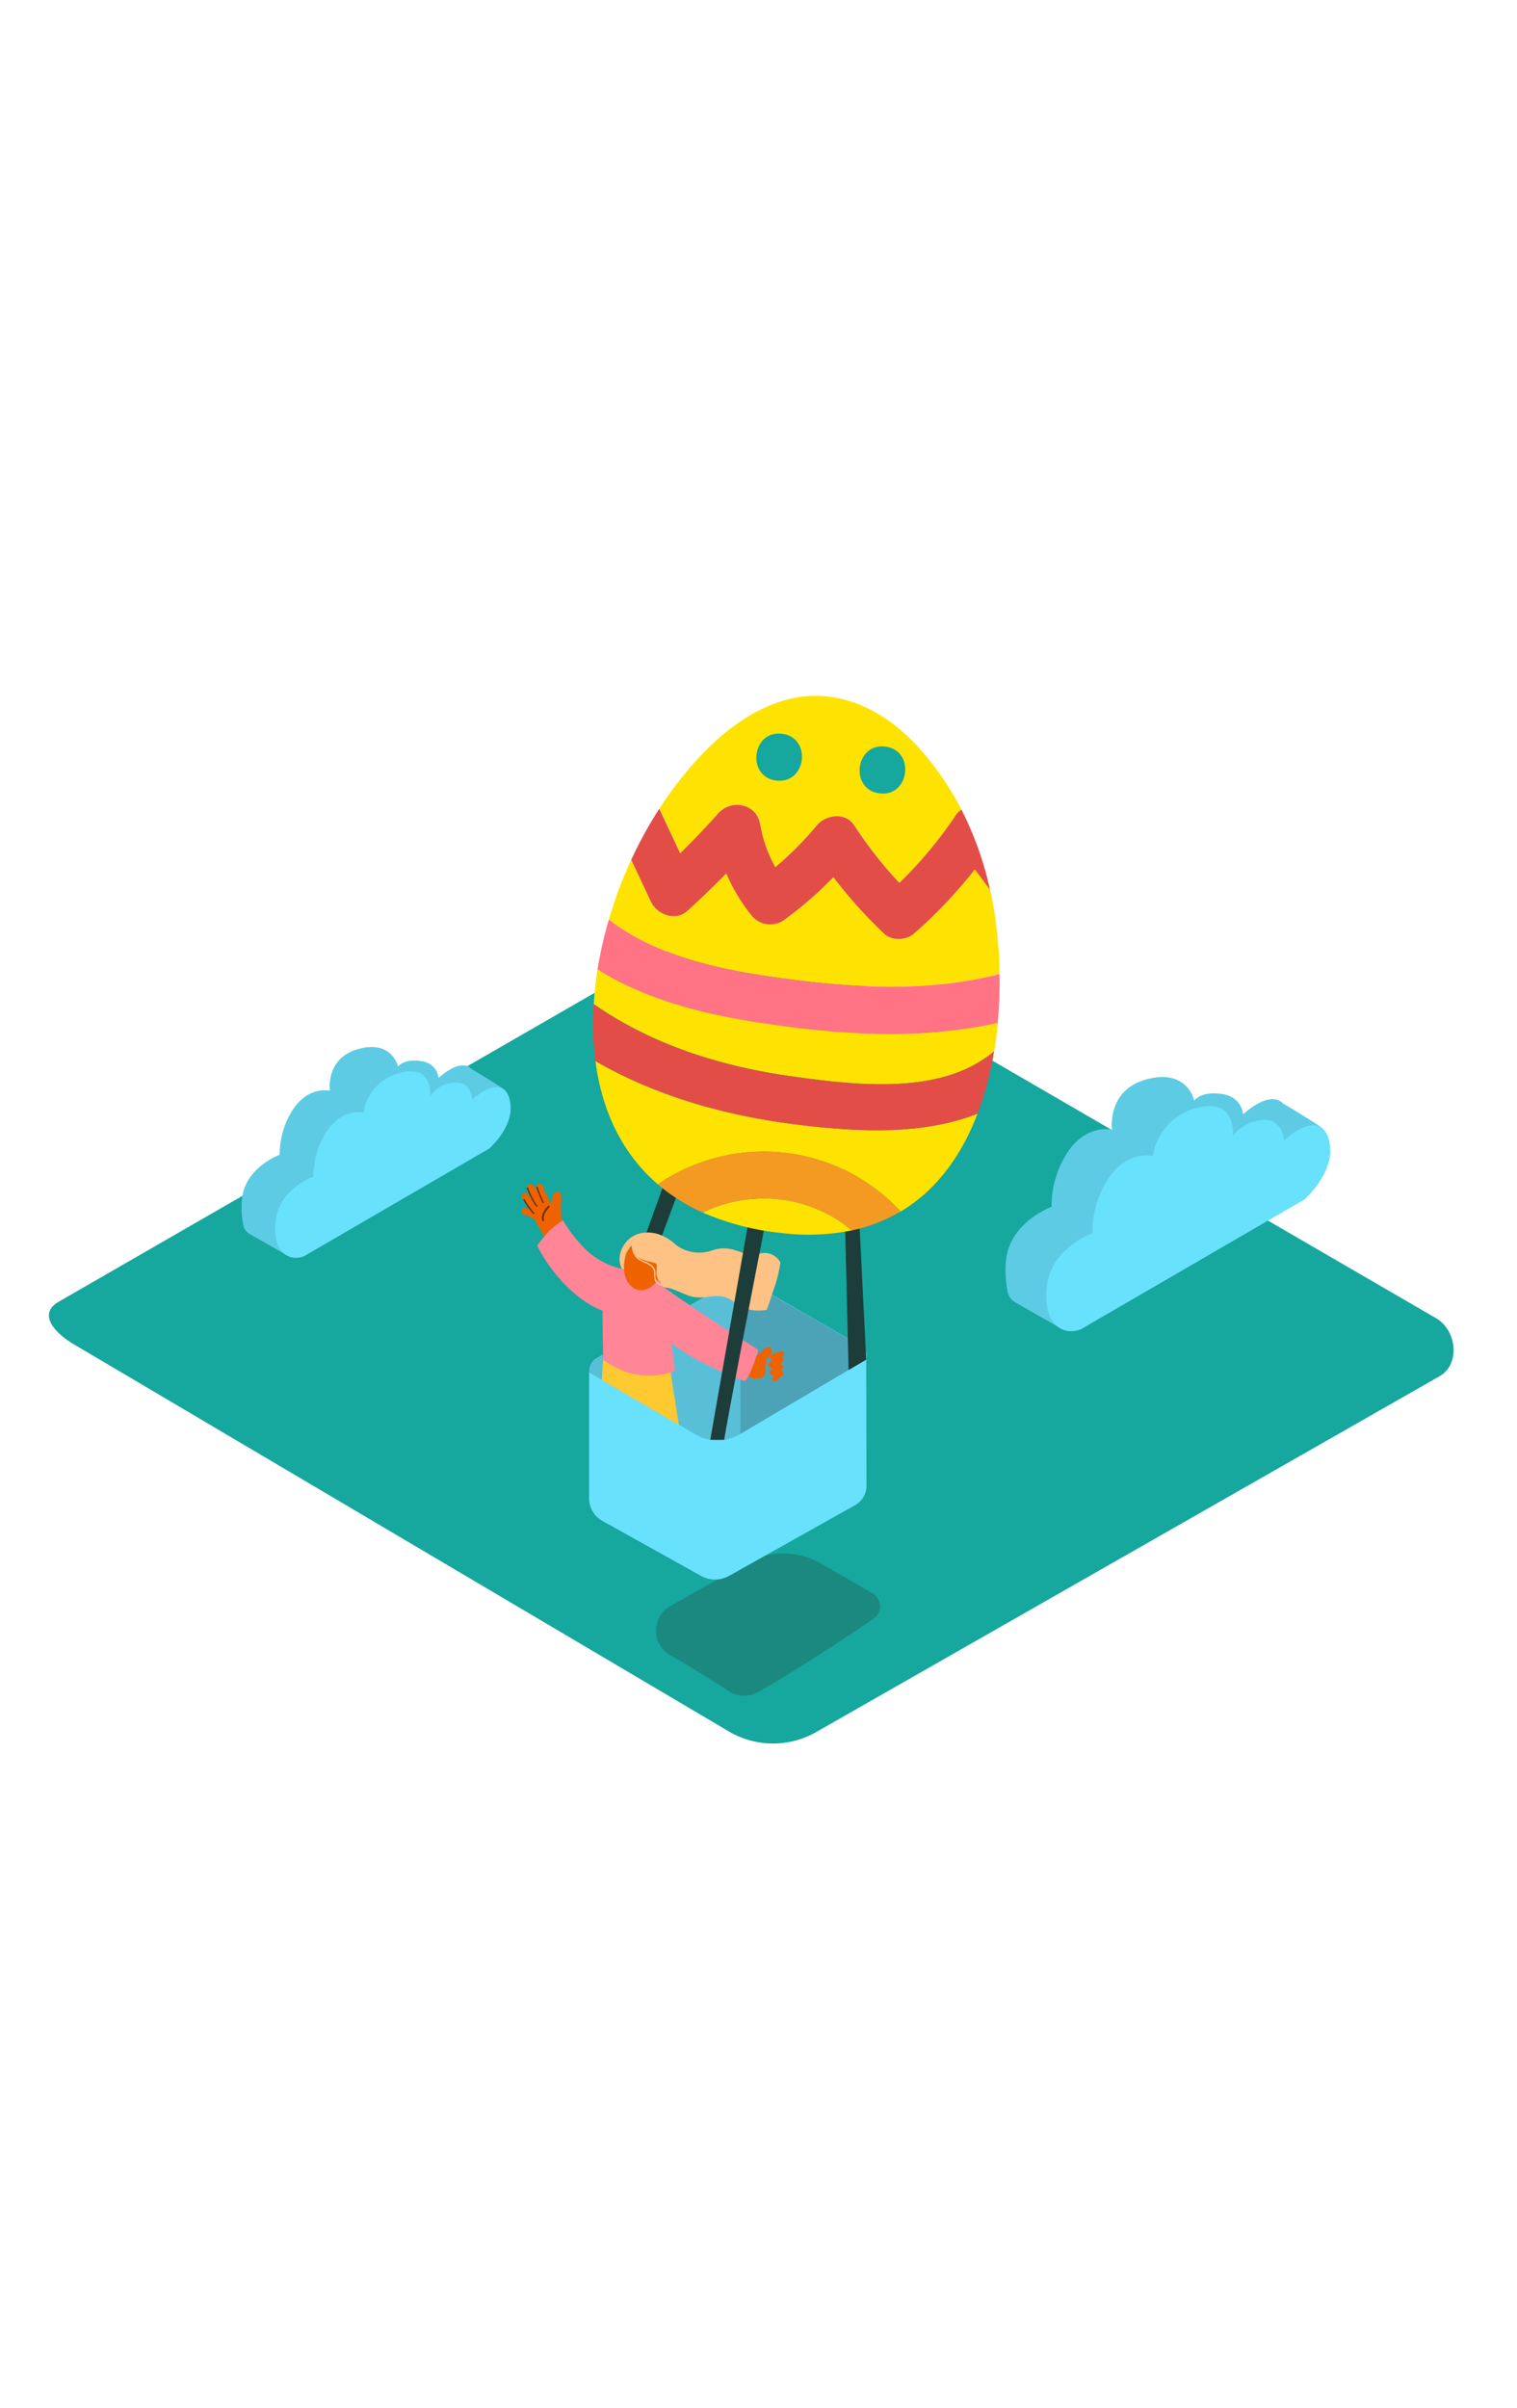 <svg id="Layer_2" data-name="Layer 2" xmlns="http://www.w3.org/2000/svg" viewBox="0 0 400 300" data-imageid="easter-balloon-isometric" imageName="Easter balloon" class="illustrations_image" style="width: 189px;"><title>PP</title><path d="M192.6,289.29,20.1,187.34c-5.49-3.08-10.2-8.15-4.85-11.46L188.37,76.1c2.6-1.61,6.54-2.66,9.18-1.13L378.63,180.07c5.49,3.19,6.48,12.1,1,15.29L215.34,289.13A22.94,22.94,0,0,1,192.6,289.29Z" fill="#16a79e"/><path d="M199.92,278.64c10.39-6,20.47-12.54,30.38-19.3a4,4,0,0,0-.25-6.74l-13.59-7.81a20,20,0,0,0-19.82-.06L176.77,256a7.44,7.44,0,0,0-.05,12.93c5.26,3,10.41,6.25,15.53,9.52A7.41,7.41,0,0,0,199.92,278.64Z" fill="#1e7c73" opacity="0.69"/><path d="M159.58,187.65l20.21-56,4.78-.24L163.9,186.86Z" fill="#1d3d3a"/><path d="M157.3,190.6l32.49-18.41a11,11,0,0,1,10.92,0L227,187.35a3.14,3.14,0,0,1,.48,5.1l-40.09,34.44-30.89-30.32A3.77,3.77,0,0,1,157.3,190.6Z" fill="#68e1fd" class="target-color"/><path d="M157.3,190.6l32.49-18.41a11,11,0,0,1,10.92,0L227,187.35a3.14,3.14,0,0,1,.48,5.1l-40.09,34.44-30.89-30.32A3.77,3.77,0,0,1,157.3,190.6Z" opacity="0.15"/><path d="M226.83,187.37l-26.31-15.12a11,11,0,0,0-5.28-1.45V220l32.07-27.54A3.14,3.14,0,0,0,226.83,187.37Z" opacity="0.15"/><path d="M228.4,191,195.06,210.7a11.6,11.6,0,0,1-11.73,0l-28-16.3v33.18a6.81,6.81,0,0,0,3.49,5.94l26,14.5a7.6,7.6,0,0,0,7.43,0l33.22-18.63a5.86,5.86,0,0,0,3-5.11Z" fill="#68e1fd" class="target-color"/><path d="M158.7,196.41,179,208.23l-2.72-17.33-16.72-3.24A73.28,73.28,0,0,0,158.7,196.41Z" fill="#ffc931"/><path d="M202.16,177.9c.62-1.66,1.18-3.35,1.73-5.06a34.7,34.7,0,0,0,1.88-7.46A4.75,4.75,0,0,0,202.6,163c-1.42-.34-2.86.26-4.3.24-1.87,0-3.35-.77-5.09-1.27a9.5,9.5,0,0,0-5.46.25,10.15,10.15,0,0,1-9.62-1.55,12.56,12.56,0,0,0-4.84-2.83c-3.1-.82-6.31-.24-8.35,2.37-1.84,2.36-2.25,5.45-.29,7.86a7.36,7.36,0,0,0,3.92,2.18c1.36.39,2.65,1.19,4,1.45l.16,0a31.34,31.34,0,0,1,4,.53c1.65.49,3.18,1.31,4.8,1.89,2.15.77,4.24.47,6.45.19,2.82-.36,4.31.52,6.49,2.12l.39.27a9.43,9.43,0,0,0,5.12,1.36A12.43,12.43,0,0,0,202.16,177.9Z" fill="#ffc285"/><path d="M149.54,157.37c-.49-.85-1-1.75-1.42-2.68a47.54,47.54,0,0,1-.2-5,6.58,6.58,0,0,0,0-2.13.89.89,0,0,0-1.16-.79,1.86,1.86,0,0,0-1.13,1.54c-.11.56-.19,1.12-.27,1.68a36.43,36.43,0,0,1-2.25-4.8c-.43-1-2.1-.49-1.67.56l.47,1.13a20.34,20.34,0,0,0-1.34-1.77c-.59-.69-2-.25-1.57.76a28.61,28.61,0,0,0,2,3.93q-.94-1.16-1.81-2.37c-.66-.92-2.13,0-1.47,1q1.22,1.7,2.57,3.3c-.5-.24-1-.47-1.53-.68-1-.43-1.85,1.13-.8,1.57s2,.88,2.95,1.37l.05.11q2.27,4.07,4.7,8.05c.59,1,2.06,0,1.47-1l-.74-1.23a1,1,0,0,0,.63-.49.88.88,0,0,0,1.33-.75A.91.91,0,0,0,149.54,157.37Z" fill="#ee6300"/><path d="M144.51,150.49c-1,1.06-1.94,2.33-1.53,3.86.08.31.56.19.48-.11-.36-1.35.53-2.45,1.39-3.38C145.07,150.62,144.73,150.25,144.51,150.49Z" fill="#6d320b"/><path d="M143.38,149.51a37.26,37.26,0,0,1-1.62-4c-.08-.22-.44-.14-.36.09a38.1,38.1,0,0,0,1.65,4.06C143.15,149.9,143.48,149.72,143.38,149.51Z" fill="#6d320b"/><path d="M141.68,150.44a19.86,19.86,0,0,1-2.42-4.69c-.08-.22-.44-.14-.36.09a20.2,20.2,0,0,0,2.46,4.78C141.49,150.81,141.82,150.64,141.68,150.44Z" fill="#6d320b"/><path d="M140.87,152.33a22,22,0,0,1-2.52-3.52c-.12-.21-.45,0-.33.18a22.47,22.47,0,0,0,2.58,3.59C140.76,152.76,141,152.51,140.87,152.33Z" fill="#6d320b"/><path d="M173.4,168.7l-6-1.2a19.86,19.86,0,0,1-13.44-6,38.69,38.69,0,0,1-5.5-7.2,18.47,18.47,0,0,0-4.8,4.09,22.7,22.7,0,0,0-2,2.59c2.61,5.44,9.18,14.08,17.19,17.12,0,0,0,5.93.24,12.89A19.37,19.37,0,0,0,178,194S175.43,171.65,173.4,168.7Z" fill="#ff8597"/><path d="M170.33,168.51s11.62,8.74,29.6,19.89c0,0-1.08,6-3.6,8.28,0,0-19.68-6.89-24.76-15.8" fill="#ff8597"/><path d="M165.09,163.05S163,169.2,166.88,172s9.23-3,7.78-8.5S167.58,157.79,165.09,163.05Z" fill="#ee6300"/><path d="M175.18,171.12a1.94,1.94,0,0,1-1.8-.54,2.93,2.93,0,0,1-.53-2.18,2.83,2.83,0,0,0-1.28-2.52c-1-.7-2.32-.89-3.25-1.75-.1-.09-.19-.18-.28-.28a2.54,2.54,0,0,0,.4.3c1.51.92,3.76,1.14,4.47,1.51s-.42,3.16.84,4.39,4.25-6.46,2.52-8.55-7.44-4.54-9.92-1.07a8.94,8.94,0,0,0,.25.92,4.58,4.58,0,0,0,1,2.57c.92,1.15,2.27,1.41,3.49,2.11a2.48,2.48,0,0,1,1.38,2.07,6,6,0,0,0,.23,2.14,2.3,2.3,0,0,0,2.6,1.24C175.53,171.42,175.41,171.07,175.18,171.12Z" fill="#ffc285"/><path d="M206.47,194.86a.65.65,0,0,0-.17-.89.59.59,0,0,0-.36-.1,5,5,0,0,0,.43-.44.54.54,0,0,0-.16-.85.7.7,0,0,0-.44-.44l.44-.38.1-.09.14-.12a.65.65,0,0,0-.4-1.12,3.37,3.37,0,0,0,.49-.47l0,0a.67.67,0,0,0-.51-1.18,5.72,5.72,0,0,0-2.82,1.18.65.65,0,0,0,.21,1.1l.45.06a5.76,5.76,0,0,0-1.16.65.65.65,0,0,0-.06.91,1.4,1.4,0,0,0,1.12.54,4.94,4.94,0,0,0-.73.87.65.65,0,0,0,.66,1,4.51,4.51,0,0,0,.59-.17,3.47,3.47,0,0,0-.62,1c-.25.63.56,1.06,1,.69a10.62,10.62,0,0,0,1.62-1.56l0,0Z" fill="#ee6300"/><path d="M203.41,188.27c-.57-1.52-2.26.11-3.21,1.18a.68.68,0,0,0-.15.1,4.74,4.74,0,0,1-.61.49,34.3,34.3,0,0,1-2.12,5.4,4.49,4.49,0,0,0,1.31.53,3.85,3.85,0,0,0,2-.11c1.35-.49,1.34-1.95,1.1-3.13l0,0a3,3,0,0,0,.3-1.4.68.68,0,0,0-.12-.35C202.89,190.29,203.84,189.43,203.41,188.27Z" fill="#ee6300"/><path d="M191,212.15c-.4.06,13.64-71.7,13.64-71.7l-4.74-.31-12.62,72Z" fill="#1d3d3a"/><polygon points="228.4 191.01 225.95 142.05 222.47 140.46 223.75 193.76 228.4 191.01" fill="#1d3d3a"/><path d="M179.36,57.48c3.47-3.37,6.82-6.86,10-10.49,3.51-4,10.15-2.65,11.1,2.87a34.71,34.71,0,0,0,4,11.26,87,87,0,0,0,10.93-11c2.37-2.85,7.55-3.56,9.84-.05a109.31,109.31,0,0,0,11.93,15.21A110.85,110.85,0,0,0,252,47.49,5.2,5.2,0,0,1,253.51,46a77.92,77.92,0,0,0-8.86-13.55c-4.53-5.55-10.08-10.66-17-13.69a31.71,31.71,0,0,0-12-2.76c-10.78-.26-20.7,6-27.69,12.59a93,93,0,0,0-14.06,17.13l.06.11Z" fill="#fee300"/><path d="M157,112.29c1.64,12.63,6.71,24.16,16.49,32.52a49.21,49.21,0,0,1,64,7.15c9.66-5.74,16.16-15.06,20.26-25.8-14.35,5.68-31.31,4.84-46.63,3C192.22,126.92,173.42,121.81,157,112.29Z" fill="#fee300"/><path d="M185.33,152.24a69.42,69.42,0,0,0,20.74,5.39,57.62,57.62,0,0,0,18.59-.7A36.42,36.42,0,0,0,185.33,152.24Z" fill="#fee300"/><path d="M157.57,88.06c-.49,3.07-.84,6.15-1,9.21,15.54,10.84,33.89,16.54,52.66,19.12,16.28,2.24,39.35,5.08,52.92-6.75.41-2.47.73-5,1-7.45-17.86,4-36.62,3.38-54.8,1.06C190.94,101,172.39,97.46,157.57,88.06Z" fill="#fee300"/><path d="M211.56,91.14c17.35,2.1,35.17,2.55,52-1.84a117.22,117.22,0,0,0-1.18-15.07c-.35-2.37-.79-4.73-1.32-7.08l-4-5.41a124,124,0,0,1-16.2,17.06c-1.91,1.67-5.71,1.83-7.6,0a123.51,123.51,0,0,1-13.5-15A100.11,100.11,0,0,1,206.9,75a6.34,6.34,0,0,1-8.73-1.08,47.68,47.68,0,0,1-6.67-11.08q-5,5.1-10.31,9.89c-3.09,2.78-7.94,1-9.54-2.45l-5.21-11.07c-.51,1.11-1,2.22-1.48,3.34A113.52,113.52,0,0,0,160.55,75C174.64,85.88,194,89,211.56,91.14Z" fill="#fee300"/><path d="M181.19,72.74q5.32-4.78,10.31-9.89a47.68,47.68,0,0,0,6.67,11.08A6.34,6.34,0,0,0,206.9,75a100.11,100.11,0,0,0,12.85-11.18,123.51,123.51,0,0,0,13.5,15c1.88,1.79,5.69,1.62,7.6,0a124,124,0,0,0,16.2-17.06l4,5.41A87.47,87.47,0,0,0,253.51,46,5.2,5.2,0,0,0,252,47.49a110.85,110.85,0,0,1-14.85,17.82,109.31,109.31,0,0,1-11.93-15.21c-2.3-3.51-7.48-2.79-9.84.05a87,87,0,0,1-10.93,11,34.71,34.71,0,0,1-4-11.26c-.95-5.52-7.59-6.83-11.1-2.87-3.22,3.63-6.57,7.12-10,10.49L173.9,45.87l-.06-.11a110,110,0,0,0-7.4,13.47l5.21,11.07C173.25,73.69,178.1,75.52,181.19,72.74Z" fill="#e24e47"/><path d="M211.56,91.14C194,89,174.64,85.88,160.55,75a107.89,107.89,0,0,0-3,13.11c14.81,9.39,33.36,13,50.72,15.2,18.17,2.32,36.93,2.9,54.8-1.06a118.36,118.36,0,0,0,.5-12.91C246.73,93.69,228.9,93.24,211.56,91.14Z" fill="#ff7384"/><path d="M209.2,116.4c-18.77-2.58-37.12-8.29-52.66-19.12a78.8,78.8,0,0,0,.44,15c16.44,9.52,35.25,14.63,54.14,16.89,15.33,1.83,32.28,2.67,46.63-3a86.21,86.21,0,0,0,4.38-16.51C248.55,121.48,225.48,118.64,209.2,116.4Z" fill="#e24e47"/><path d="M173.46,144.81a49,49,0,0,0,11.86,7.43,36.42,36.42,0,0,1,39.33,4.69,42.26,42.26,0,0,0,12.83-5A49.21,49.21,0,0,0,173.46,144.81Z" fill="#f49a22"/><path d="M206.2,26c-7.94-1-9.48,11.36-1.52,12.34S214.16,27,206.2,26Z" fill="#16a79e"/><path d="M233.44,29.38c-7.94-1-9.48,11.36-1.52,12.34S241.39,30.36,233.44,29.38Z" fill="#16a79e"/><path d="M348.87,130.21c-.7-.89-10.51-6.71-10.51-6.71v.05c-2-2.23-5.75-1.45-10.6,2.78,0,0-.17-4.63-5.72-5.38s-7.14,1.78-7.14,1.78-1.87-8.79-13-5.49c-10.11,3-8.68,13.16-8.68,13.16s-6.28-1.58-11.31,5.34a26.07,26.07,0,0,0-4.64,15s-10.57,3.83-11.92,13.44a23.56,23.56,0,0,0-.21,2.51l0,.25a28.75,28.75,0,0,0,.56,6.17,4,4,0,0,0,2,2.8l11.21,6.4a16,16,0,0,0-1.14-8.2l55.48-32.21a24.2,24.2,0,0,0,6-8.68l4.27-1.11S349.57,131.1,348.87,130.21Z" fill="#68e1fd" class="target-color"/><path d="M348.87,130.21c-.7-.89-10.51-6.71-10.51-6.71v.05c-2-2.23-5.75-1.45-10.6,2.78,0,0-.17-4.63-5.72-5.38s-7.14,1.78-7.14,1.78-1.87-8.79-13-5.49c-10.11,3-8.68,13.16-8.68,13.16s-6.28-1.58-11.31,5.34a26.07,26.07,0,0,0-4.64,15s-10.57,3.83-11.92,13.44a23.56,23.56,0,0,0-.21,2.51l0,.25a28.75,28.75,0,0,0,.56,6.17,4,4,0,0,0,2,2.8l11.21,6.4a16,16,0,0,0-1.14-8.2l55.48-32.21a24.2,24.2,0,0,0,6-8.68l4.27-1.11S349.57,131.1,348.87,130.21Z" opacity="0.1"/><path d="M284.94,183.05l59-34.26s7.24-6.34,6.79-13.45-5.15-8.26-12.22-2.11c0,0-.15-6-5.72-5.38s-7.69,4.23-7.69,4.23,1.11-10.6-10-7.3A15.49,15.49,0,0,0,304,137.3s-6.28-1.58-11.31,5.34a26.07,26.07,0,0,0-4.64,15s-10.57,3.83-11.92,13.44S279.36,185,284.94,183.05Z" fill="#68e1fd" class="target-color"/><path d="M133.13,120c-.58-.74-8.72-5.56-8.72-5.56v0c-1.67-1.84-4.76-1.2-8.79,2.3,0,0-.14-3.84-4.74-4.46s-5.92,1.48-5.92,1.48-1.55-7.28-10.78-4.55c-8.38,2.48-7.2,10.91-7.2,10.91s-5.21-1.31-9.38,4.43A21.62,21.62,0,0,0,73.75,137s-8.76,3.17-9.88,11.14a19.53,19.53,0,0,0-.17,2.08l0,.21a23.83,23.83,0,0,0,.46,5.11,3.33,3.33,0,0,0,1.63,2.32l9.29,5.3a13.27,13.27,0,0,0-.95-6.8l46-26.7a20.06,20.06,0,0,0,5-7.19l3.54-.92S133.71,120.7,133.13,120Z" fill="#68e1fd" class="target-color"/><path d="M133.13,120c-.58-.74-8.72-5.56-8.72-5.56v0c-1.67-1.84-4.76-1.2-8.79,2.3,0,0-.14-3.84-4.74-4.46s-5.92,1.48-5.92,1.48-1.55-7.28-10.78-4.55c-8.38,2.48-7.2,10.91-7.2,10.91s-5.21-1.31-9.38,4.43A21.62,21.62,0,0,0,73.75,137s-8.76,3.17-9.88,11.14a19.53,19.53,0,0,0-.17,2.08l0,.21a23.83,23.83,0,0,0,.46,5.11,3.33,3.33,0,0,0,1.63,2.32l9.29,5.3a13.27,13.27,0,0,0-.95-6.8l46-26.7a20.06,20.06,0,0,0,5-7.19l3.54-.92S133.71,120.7,133.13,120Z" opacity="0.1"/><path d="M80.13,163.77,129,135.37s6-5.26,5.63-11.15-4.27-6.85-10.13-1.75c0,0-.12-4.94-4.74-4.46a8.35,8.35,0,0,0-6.37,3.51s.92-8.78-8.31-6a12.84,12.84,0,0,0-9.22,10.38s-5.21-1.31-9.38,4.43a21.62,21.62,0,0,0-3.85,12.44s-8.76,3.17-9.88,11.14S75.51,165.4,80.13,163.77Z" fill="#68e1fd" class="target-color"/></svg>